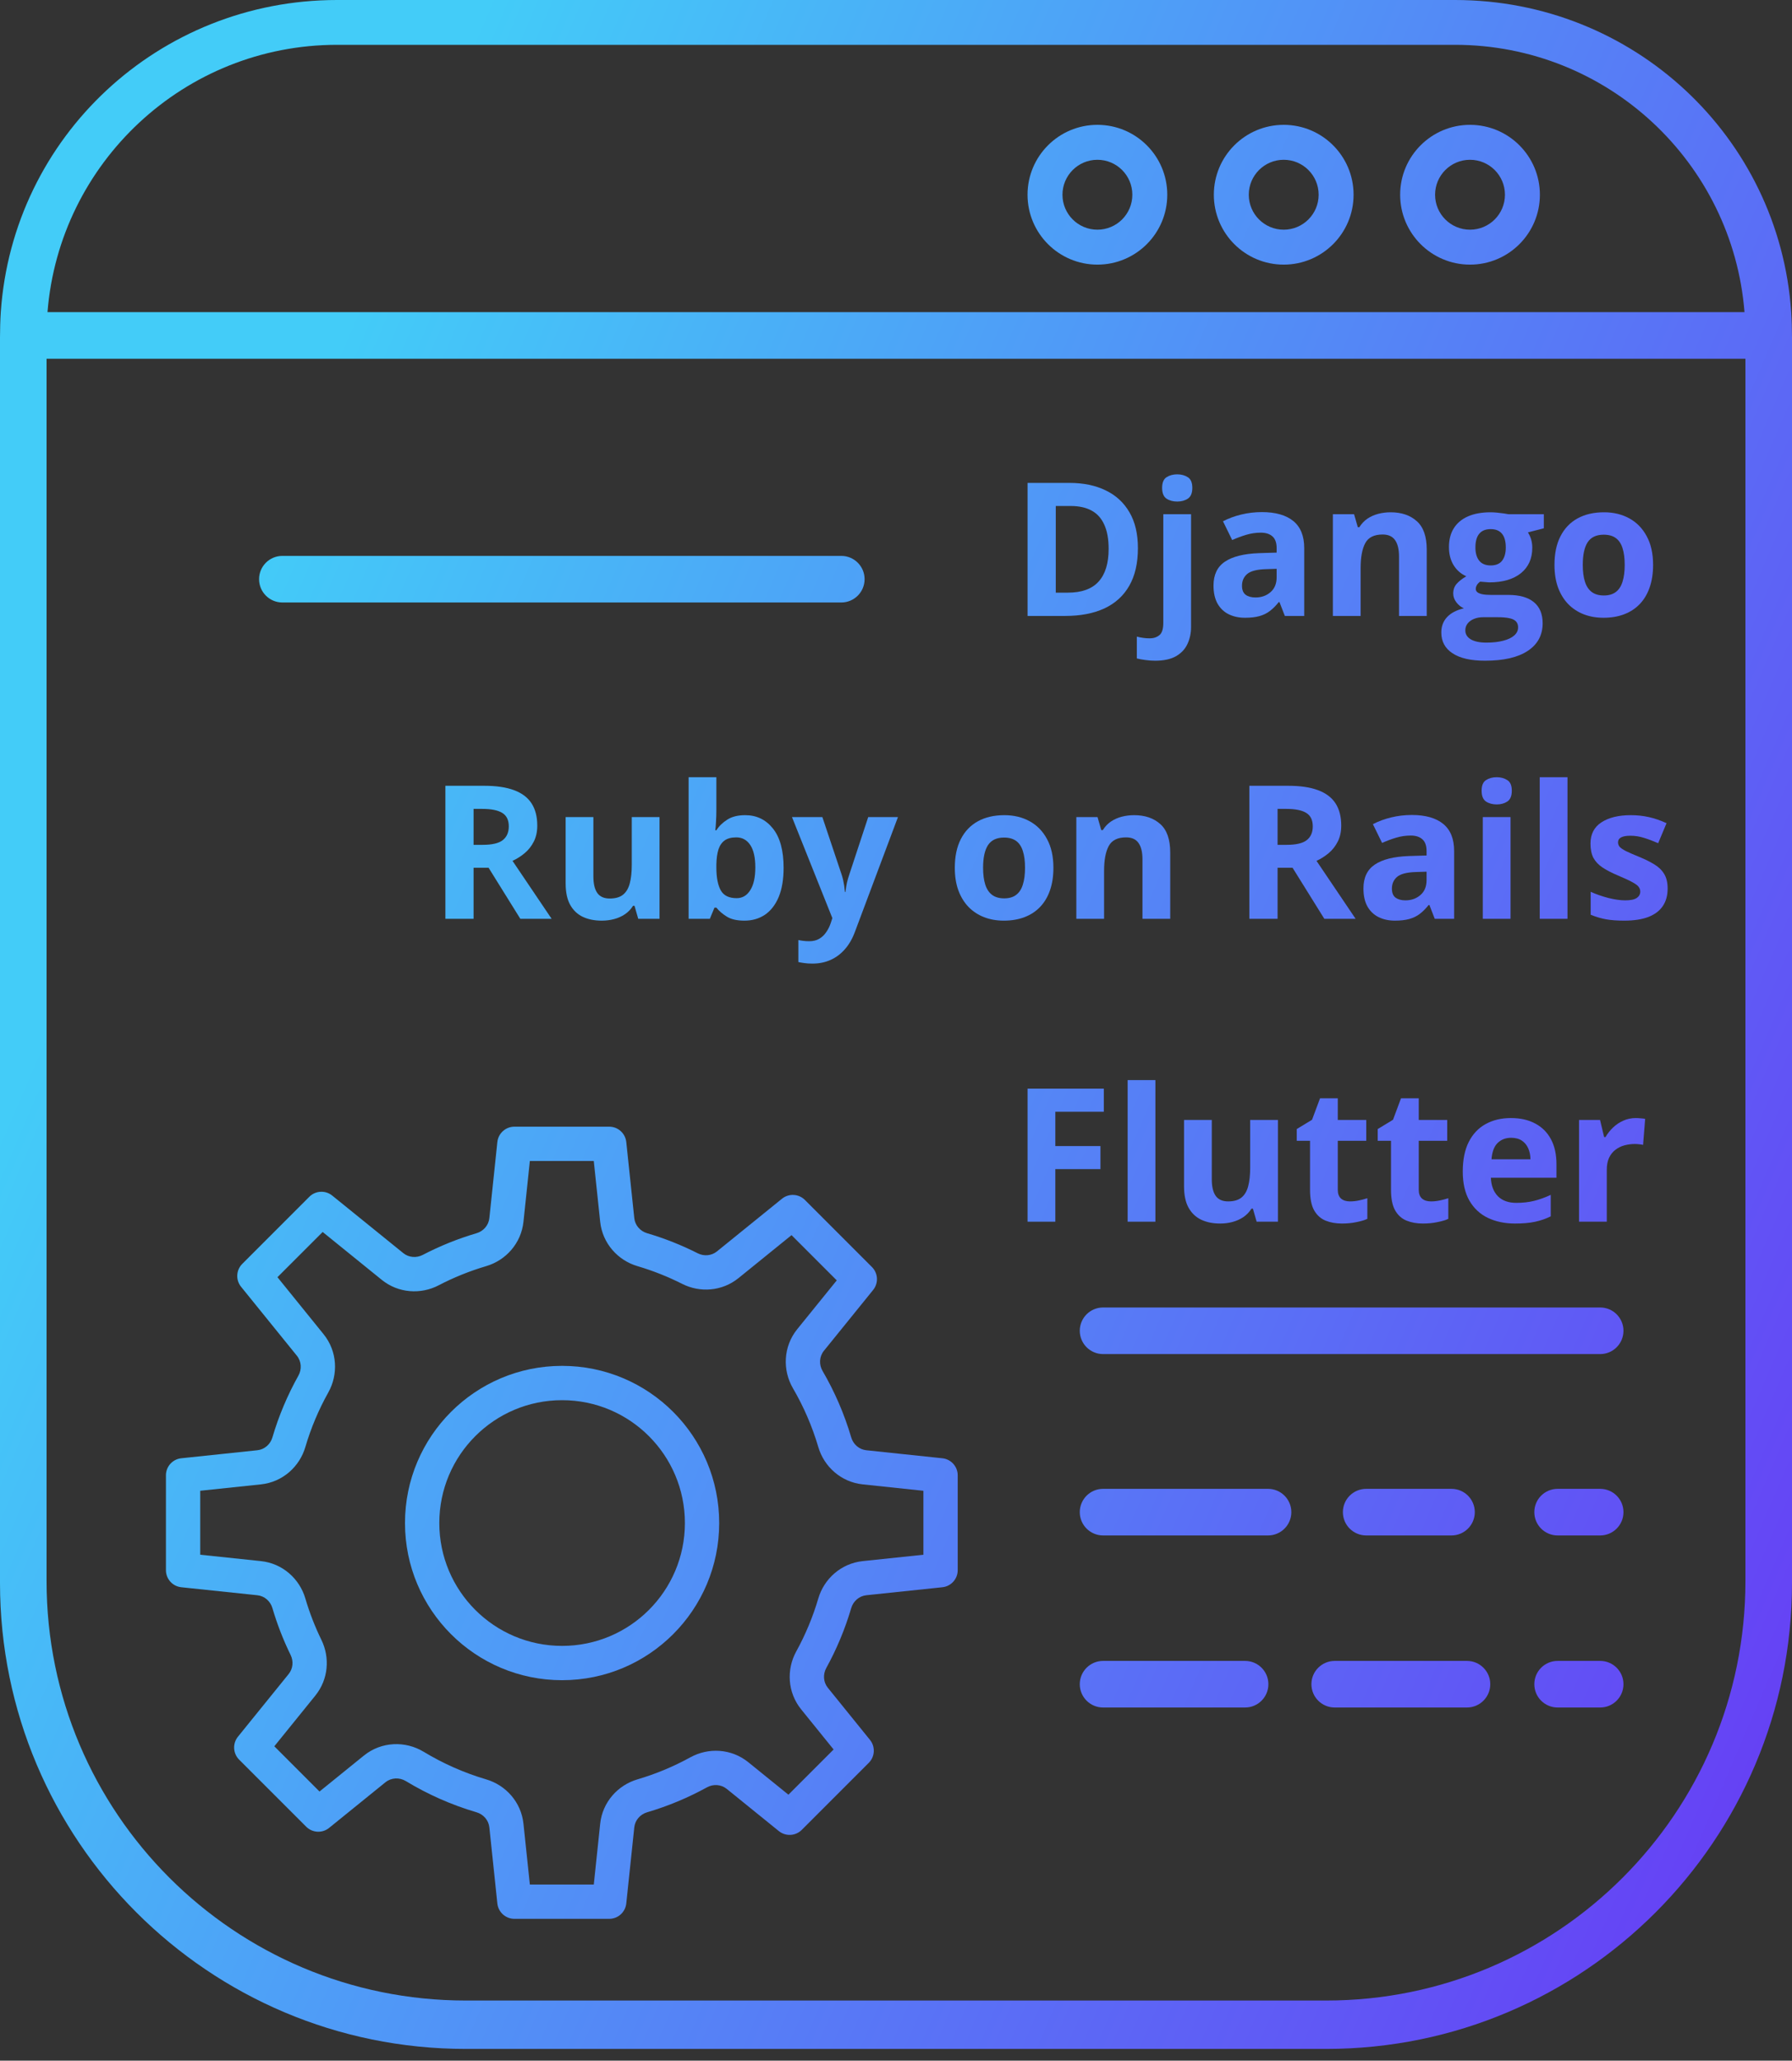 <svg width="87" height="100" viewBox="0 0 87 100" fill="none" xmlns="http://www.w3.org/2000/svg">
<rect x="0" y="0" width="87" height="100" fill="#333333" stroke="none"/>
<path fill-rule="evenodd" clip-rule="evenodd" d="M86.962 15.148C86.381 6.637 79.293 0 70.636 0H16.364C7.707 0 0.619 6.637 0.038 15.148C0.013 15.521 0 15.984 0 16.364V76.816C0 89.305 10.124 99.429 22.612 99.429H64.388C76.876 99.429 87 89.305 87 76.816V16.364C87 15.984 86.987 15.521 86.962 15.148ZM84.694 15.148C84.118 7.888 78.044 2.175 70.636 2.175H16.364C8.956 2.175 2.882 7.888 2.306 15.148H84.694ZM2.261 17.409H84.739V76.731C84.739 87.97 75.627 97.081 64.388 97.081H22.612C11.373 97.081 2.261 87.97 2.261 76.731V17.409Z" fill="url(#paint0_linear_1_5428)"/>
<path fill-rule="evenodd" clip-rule="evenodd" d="M71.368 12.842C73.241 12.842 74.76 11.323 74.76 9.45C74.76 7.577 73.241 6.058 71.368 6.058C69.495 6.058 67.976 7.577 67.976 9.45C67.976 11.323 69.495 12.842 71.368 12.842ZM71.368 11.146C70.431 11.146 69.672 10.387 69.672 9.45C69.672 8.514 70.431 7.754 71.368 7.754C72.305 7.754 73.064 8.514 73.064 9.45C73.064 10.387 72.305 11.146 71.368 11.146Z" fill="url(#paint1_linear_1_5428)"/>
<path fill-rule="evenodd" clip-rule="evenodd" d="M62.323 12.842C64.196 12.842 65.715 11.323 65.715 9.45C65.715 7.577 64.196 6.058 62.323 6.058C60.45 6.058 58.931 7.577 58.931 9.45C58.931 11.323 60.45 12.842 62.323 12.842ZM62.323 11.146C61.387 11.146 60.627 10.387 60.627 9.45C60.627 8.514 61.387 7.754 62.323 7.754C63.26 7.754 64.019 8.514 64.019 9.45C64.019 10.387 63.26 11.146 62.323 11.146Z" fill="url(#paint2_linear_1_5428)"/>
<path fill-rule="evenodd" clip-rule="evenodd" d="M53.278 12.842C55.152 12.842 56.67 11.323 56.67 9.45C56.67 7.577 55.152 6.058 53.278 6.058C51.405 6.058 49.886 7.577 49.886 9.45C49.886 11.323 51.405 12.842 53.278 12.842ZM53.278 11.146C52.342 11.146 51.582 10.387 51.582 9.45C51.582 8.514 52.342 7.754 53.278 7.754C54.215 7.754 54.974 8.514 54.974 9.45C54.974 10.387 54.215 11.146 53.278 11.146Z" fill="url(#paint3_linear_1_5428)"/>
<path fill-rule="evenodd" clip-rule="evenodd" d="M12.578 28.106C12.578 27.482 13.084 26.976 13.709 26.976H40.844C41.469 26.976 41.975 27.482 41.975 28.106C41.975 28.731 41.469 29.237 40.844 29.237H13.709C13.084 29.237 12.578 28.731 12.578 28.106ZM52.422 64.579C52.422 63.955 52.929 63.449 53.553 63.449H77.688C78.312 63.449 78.818 63.955 78.818 64.579C78.818 65.204 78.312 65.71 77.688 65.71H53.553C52.929 65.71 52.422 65.204 52.422 64.579ZM52.422 73.381C52.422 72.756 52.929 72.25 53.553 72.25H61.562C62.187 72.25 62.693 72.756 62.693 73.381C62.693 74.005 62.187 74.511 61.562 74.511H53.553C52.929 74.511 52.422 74.005 52.422 73.381ZM65.196 73.381C65.196 72.756 65.702 72.25 66.327 72.25H70.469C71.094 72.25 71.6 72.756 71.6 73.381C71.6 74.005 71.094 74.511 70.469 74.511H66.327C65.702 74.511 65.196 74.005 65.196 73.381ZM74.49 73.381C74.49 72.756 74.996 72.25 75.621 72.25H77.688C78.312 72.25 78.818 72.756 78.818 73.381C78.818 74.005 78.312 74.511 77.688 74.511H75.621C74.996 74.511 74.49 74.005 74.49 73.381ZM52.422 81.73C52.422 81.106 52.929 80.6 53.553 80.6H60.449C61.073 80.6 61.579 81.106 61.579 81.73C61.579 82.355 61.073 82.861 60.449 82.861H53.553C52.929 82.861 52.422 82.355 52.422 81.73ZM63.668 81.73C63.668 81.106 64.174 80.6 64.799 80.6H71.22C71.844 80.6 72.351 81.106 72.351 81.73C72.351 82.355 71.844 82.861 71.22 82.861H64.799C64.174 82.861 63.668 82.355 63.668 81.73ZM74.49 81.73C74.49 81.106 74.996 80.6 75.621 80.6H77.688C78.312 80.6 78.818 81.106 78.818 81.73C78.818 82.355 78.312 82.861 77.688 82.861H75.621C74.996 82.861 74.49 82.355 74.49 81.73Z" fill="url(#paint4_linear_1_5428)"/>
<path d="M55.245 26.6C55.245 27.328 55.105 27.936 54.826 28.424C54.549 28.91 54.147 29.277 53.62 29.524C53.093 29.768 52.459 29.89 51.717 29.89H49.888V23.434H51.915C52.593 23.434 53.18 23.554 53.677 23.796C54.175 24.034 54.561 24.389 54.834 24.86C55.108 25.328 55.245 25.908 55.245 26.6ZM53.823 26.636C53.823 26.159 53.752 25.767 53.611 25.461C53.473 25.152 53.267 24.924 52.993 24.776C52.722 24.629 52.386 24.555 51.986 24.555H51.257V28.76H51.845C52.513 28.76 53.009 28.582 53.333 28.226C53.66 27.869 53.823 27.339 53.823 26.636Z" fill="url(#paint5_linear_1_5428)"/>
<path d="M56.08 32.063C55.927 32.063 55.768 32.052 55.603 32.028C55.438 32.007 55.301 31.982 55.192 31.953V30.893C55.301 30.922 55.404 30.943 55.501 30.955C55.596 30.97 55.703 30.977 55.824 30.977C56.006 30.977 56.161 30.925 56.288 30.822C56.414 30.722 56.477 30.523 56.477 30.226V24.953H57.825V30.425C57.825 30.725 57.767 30.999 57.652 31.246C57.537 31.497 57.352 31.695 57.096 31.843C56.84 31.99 56.501 32.063 56.08 32.063ZM56.42 23.677C56.42 23.423 56.491 23.251 56.632 23.16C56.776 23.066 56.95 23.018 57.153 23.018C57.353 23.018 57.526 23.066 57.67 23.16C57.814 23.251 57.886 23.423 57.886 23.677C57.886 23.927 57.814 24.101 57.67 24.198C57.526 24.292 57.353 24.339 57.153 24.339C56.95 24.339 56.776 24.292 56.632 24.198C56.491 24.101 56.42 23.927 56.42 23.677Z" fill="url(#paint6_linear_1_5428)"/>
<path d="M61.265 24.851C61.927 24.851 62.435 24.996 62.789 25.284C63.142 25.573 63.319 26.011 63.319 26.6V29.89H62.378L62.117 29.219H62.082C61.941 29.396 61.796 29.54 61.649 29.652C61.502 29.764 61.333 29.846 61.141 29.899C60.95 29.952 60.717 29.979 60.443 29.979C60.152 29.979 59.89 29.923 59.657 29.811C59.428 29.699 59.247 29.528 59.114 29.299C58.982 29.066 58.915 28.772 58.915 28.415C58.915 27.891 59.099 27.506 59.467 27.258C59.835 27.008 60.388 26.87 61.124 26.843L61.98 26.817V26.6C61.98 26.341 61.913 26.151 61.777 26.03C61.642 25.91 61.453 25.849 61.212 25.849C60.973 25.849 60.739 25.883 60.51 25.951C60.28 26.019 60.05 26.104 59.821 26.207L59.375 25.297C59.637 25.159 59.93 25.05 60.254 24.971C60.58 24.891 60.917 24.851 61.265 24.851ZM61.98 27.603L61.459 27.62C61.023 27.632 60.72 27.71 60.549 27.855C60.382 27.999 60.298 28.189 60.298 28.424C60.298 28.63 60.358 28.777 60.479 28.866C60.599 28.951 60.757 28.994 60.951 28.994C61.24 28.994 61.483 28.909 61.68 28.738C61.88 28.567 61.98 28.324 61.98 28.009V27.603Z" fill="url(#paint7_linear_1_5428)"/>
<path d="M67.514 24.86C68.041 24.86 68.465 25.004 68.786 25.293C69.107 25.579 69.267 26.038 69.267 26.671V29.89H67.921V27.006C67.921 26.653 67.856 26.387 67.726 26.207C67.6 26.028 67.399 25.938 67.126 25.938C66.713 25.938 66.432 26.078 66.282 26.357C66.132 26.637 66.057 27.04 66.057 27.567V29.89H64.71V24.953H65.739L65.92 25.584H65.995C66.101 25.414 66.232 25.275 66.388 25.169C66.547 25.063 66.722 24.985 66.913 24.935C67.108 24.885 67.308 24.86 67.514 24.86Z" fill="url(#paint8_linear_1_5428)"/>
<path d="M72.098 32.063C71.409 32.063 70.882 31.943 70.517 31.701C70.155 31.463 69.974 31.127 69.974 30.694C69.974 30.397 70.067 30.148 70.252 29.948C70.438 29.748 70.71 29.605 71.069 29.52C70.931 29.461 70.81 29.365 70.707 29.232C70.604 29.097 70.553 28.954 70.553 28.804C70.553 28.616 70.607 28.46 70.716 28.336C70.825 28.209 70.983 28.086 71.189 27.965C70.93 27.853 70.723 27.673 70.57 27.426C70.42 27.179 70.345 26.887 70.345 26.552C70.345 26.192 70.423 25.888 70.579 25.637C70.738 25.384 70.968 25.191 71.268 25.059C71.571 24.926 71.939 24.86 72.372 24.86C72.463 24.86 72.57 24.866 72.69 24.878C72.811 24.89 72.921 24.903 73.022 24.918C73.124 24.932 73.194 24.944 73.229 24.953H74.951V25.637L74.179 25.836C74.249 25.945 74.302 26.061 74.338 26.185C74.373 26.309 74.391 26.44 74.391 26.578C74.391 27.108 74.205 27.522 73.834 27.819C73.466 28.114 72.954 28.261 72.297 28.261C72.141 28.252 71.994 28.24 71.856 28.226C71.788 28.279 71.736 28.334 71.701 28.393C71.666 28.452 71.648 28.514 71.648 28.579C71.648 28.644 71.674 28.698 71.727 28.742C71.783 28.783 71.866 28.816 71.975 28.839C72.087 28.86 72.225 28.87 72.39 28.87H73.229C73.771 28.87 74.183 28.987 74.466 29.219C74.751 29.452 74.894 29.793 74.894 30.244C74.894 30.821 74.653 31.268 74.17 31.586C73.69 31.904 72.999 32.063 72.098 32.063ZM72.156 31.184C72.477 31.184 72.752 31.154 72.982 31.092C73.214 31.033 73.392 30.948 73.516 30.836C73.64 30.727 73.702 30.596 73.702 30.442C73.702 30.319 73.665 30.22 73.591 30.147C73.52 30.076 73.412 30.026 73.264 29.997C73.12 29.967 72.935 29.952 72.708 29.952H72.01C71.845 29.952 71.697 29.979 71.564 30.032C71.434 30.085 71.331 30.158 71.255 30.253C71.178 30.35 71.14 30.462 71.14 30.588C71.14 30.774 71.228 30.919 71.405 31.026C71.585 31.131 71.835 31.184 72.156 31.184ZM72.372 27.439C72.626 27.439 72.811 27.361 72.929 27.205C73.046 27.049 73.105 26.837 73.105 26.569C73.105 26.272 73.043 26.05 72.92 25.902C72.799 25.752 72.617 25.677 72.372 25.677C72.125 25.677 71.939 25.752 71.816 25.902C71.692 26.05 71.63 26.272 71.63 26.569C71.63 26.837 71.691 27.049 71.811 27.205C71.935 27.361 72.122 27.439 72.372 27.439Z" fill="url(#paint9_linear_1_5428)"/>
<path d="M80.256 27.413C80.256 27.825 80.2 28.19 80.088 28.508C79.979 28.826 79.818 29.096 79.606 29.316C79.397 29.534 79.144 29.699 78.847 29.811C78.552 29.923 78.22 29.979 77.849 29.979C77.501 29.979 77.182 29.923 76.89 29.811C76.602 29.699 76.35 29.534 76.135 29.316C75.923 29.096 75.758 28.826 75.64 28.508C75.526 28.19 75.468 27.825 75.468 27.413C75.468 26.865 75.565 26.401 75.76 26.022C75.954 25.642 76.231 25.353 76.59 25.156C76.949 24.959 77.377 24.86 77.875 24.86C78.337 24.86 78.747 24.959 79.103 25.156C79.462 25.353 79.743 25.642 79.946 26.022C80.153 26.401 80.256 26.865 80.256 27.413ZM76.842 27.413C76.842 27.737 76.877 28.009 76.948 28.23C77.018 28.451 77.129 28.617 77.279 28.729C77.429 28.841 77.625 28.897 77.866 28.897C78.105 28.897 78.298 28.841 78.445 28.729C78.595 28.617 78.704 28.451 78.772 28.23C78.842 28.009 78.878 27.737 78.878 27.413C78.878 27.086 78.842 26.815 78.772 26.6C78.704 26.382 78.595 26.219 78.445 26.11C78.295 26.001 78.099 25.947 77.858 25.947C77.501 25.947 77.242 26.069 77.08 26.313C76.921 26.558 76.842 26.924 76.842 27.413Z" fill="url(#paint10_linear_1_5428)"/>
<path d="M23.504 38.132C24.09 38.132 24.573 38.202 24.953 38.344C25.336 38.485 25.62 38.698 25.805 38.984C25.991 39.27 26.084 39.63 26.084 40.066C26.084 40.36 26.028 40.618 25.916 40.839C25.804 41.06 25.657 41.247 25.474 41.4C25.291 41.553 25.094 41.678 24.882 41.775L26.781 44.588H25.262L23.721 42.111H22.992V44.588H21.623V38.132H23.504ZM23.407 39.253H22.992V40.998H23.434C23.887 40.998 24.211 40.923 24.405 40.773C24.602 40.62 24.701 40.396 24.701 40.101C24.701 39.795 24.595 39.577 24.383 39.448C24.174 39.318 23.849 39.253 23.407 39.253Z" fill="url(#paint11_linear_1_5428)"/>
<path d="M32.019 39.651V44.588H30.986L30.805 43.957H30.734C30.628 44.125 30.495 44.262 30.337 44.368C30.178 44.474 30.002 44.552 29.811 44.602C29.62 44.652 29.421 44.677 29.215 44.677C28.861 44.677 28.554 44.615 28.292 44.491C28.03 44.365 27.825 44.169 27.678 43.904C27.534 43.639 27.461 43.294 27.461 42.87V39.651H28.808V42.535C28.808 42.888 28.872 43.154 28.998 43.334C29.125 43.514 29.327 43.603 29.603 43.603C29.877 43.603 30.092 43.542 30.248 43.418C30.404 43.291 30.513 43.107 30.575 42.866C30.64 42.622 30.672 42.324 30.672 41.974V39.651H32.019Z" fill="url(#paint12_linear_1_5428)"/>
<path d="M34.779 37.716V39.315C34.779 39.501 34.774 39.685 34.762 39.867C34.753 40.05 34.741 40.191 34.727 40.291H34.779C34.909 40.088 35.086 39.916 35.309 39.775C35.533 39.63 35.823 39.558 36.179 39.558C36.733 39.558 37.182 39.775 37.526 40.207C37.871 40.64 38.043 41.275 38.043 42.111C38.043 42.673 37.964 43.146 37.805 43.529C37.646 43.908 37.423 44.195 37.138 44.39C36.852 44.581 36.521 44.677 36.144 44.677C35.782 44.677 35.496 44.612 35.287 44.482C35.078 44.353 34.909 44.207 34.779 44.045H34.687L34.462 44.588H33.432V37.716H34.779ZM35.747 40.636C35.511 40.636 35.324 40.684 35.186 40.781C35.047 40.879 34.946 41.024 34.881 41.219C34.819 41.413 34.785 41.659 34.779 41.956V42.102C34.779 42.582 34.85 42.95 34.992 43.206C35.133 43.459 35.39 43.586 35.764 43.586C36.041 43.586 36.261 43.458 36.422 43.202C36.587 42.946 36.67 42.576 36.67 42.093C36.67 41.61 36.587 41.247 36.422 41.002C36.258 40.758 36.032 40.636 35.747 40.636Z" fill="url(#paint13_linear_1_5428)"/>
<path d="M38.45 39.651H39.925L40.856 42.429C40.886 42.517 40.911 42.607 40.932 42.698C40.952 42.789 40.97 42.884 40.985 42.981C40.999 43.078 41.011 43.18 41.02 43.286H41.046C41.064 43.127 41.088 42.978 41.117 42.84C41.15 42.701 41.189 42.564 41.236 42.429L42.151 39.651H43.595L41.506 45.22C41.379 45.562 41.214 45.846 41.011 46.072C40.808 46.302 40.574 46.474 40.309 46.589C40.047 46.704 39.758 46.761 39.443 46.761C39.29 46.761 39.158 46.752 39.046 46.735C38.934 46.72 38.838 46.704 38.759 46.686V45.617C38.821 45.632 38.899 45.645 38.993 45.657C39.087 45.669 39.186 45.675 39.289 45.675C39.477 45.675 39.639 45.635 39.775 45.556C39.91 45.476 40.023 45.369 40.114 45.233C40.206 45.101 40.278 44.955 40.331 44.796L40.41 44.553L38.45 39.651Z" fill="url(#paint14_linear_1_5428)"/>
<path d="M51.142 42.111C51.142 42.523 51.087 42.888 50.975 43.206C50.866 43.524 50.705 43.793 50.493 44.014C50.284 44.232 50.031 44.397 49.734 44.509C49.439 44.621 49.106 44.677 48.735 44.677C48.388 44.677 48.069 44.621 47.777 44.509C47.489 44.397 47.237 44.232 47.022 44.014C46.81 43.793 46.645 43.524 46.527 43.206C46.412 42.888 46.355 42.523 46.355 42.111C46.355 41.563 46.452 41.099 46.647 40.72C46.841 40.34 47.118 40.051 47.477 39.854C47.836 39.657 48.264 39.558 48.762 39.558C49.224 39.558 49.633 39.657 49.99 39.854C50.349 40.051 50.63 40.34 50.833 40.72C51.039 41.099 51.142 41.563 51.142 42.111ZM47.728 42.111C47.728 42.435 47.764 42.707 47.834 42.928C47.905 43.149 48.016 43.315 48.166 43.427C48.316 43.539 48.512 43.595 48.753 43.595C48.992 43.595 49.184 43.539 49.332 43.427C49.482 43.315 49.591 43.149 49.658 42.928C49.729 42.707 49.764 42.435 49.764 42.111C49.764 41.784 49.729 41.513 49.658 41.298C49.591 41.08 49.482 40.917 49.332 40.808C49.181 40.699 48.986 40.645 48.744 40.645C48.388 40.645 48.129 40.767 47.967 41.011C47.808 41.255 47.728 41.622 47.728 42.111Z" fill="url(#paint15_linear_1_5428)"/>
<path d="M55.06 39.558C55.587 39.558 56.011 39.702 56.332 39.991C56.653 40.276 56.813 40.736 56.813 41.369V44.588H55.466V41.705C55.466 41.351 55.401 41.085 55.272 40.905C55.145 40.725 54.945 40.636 54.671 40.636C54.259 40.636 53.978 40.776 53.828 41.055C53.677 41.335 53.602 41.738 53.602 42.265V44.588H52.255V39.651H53.284L53.465 40.282H53.541C53.647 40.112 53.778 39.973 53.934 39.867C54.093 39.761 54.268 39.683 54.459 39.633C54.654 39.583 54.854 39.558 55.06 39.558Z" fill="url(#paint16_linear_1_5428)"/>
<path d="M62.537 38.132C63.123 38.132 63.606 38.202 63.985 38.344C64.368 38.485 64.652 38.698 64.838 38.984C65.023 39.27 65.116 39.63 65.116 40.066C65.116 40.36 65.06 40.618 64.948 40.839C64.836 41.06 64.689 41.247 64.507 41.4C64.324 41.553 64.127 41.678 63.915 41.775L65.814 44.588H64.295L62.753 42.111H62.025V44.588H60.655V38.132H62.537ZM62.44 39.253H62.025V40.998H62.466C62.92 40.998 63.243 40.923 63.438 40.773C63.635 40.62 63.734 40.396 63.734 40.101C63.734 39.795 63.628 39.577 63.416 39.448C63.207 39.318 62.881 39.253 62.44 39.253Z" fill="url(#paint17_linear_1_5428)"/>
<path d="M68.543 39.549C69.206 39.549 69.713 39.694 70.067 39.982C70.42 40.271 70.597 40.709 70.597 41.298V44.588H69.656L69.396 43.917H69.36C69.219 44.094 69.075 44.238 68.927 44.35C68.78 44.462 68.611 44.544 68.419 44.597C68.228 44.65 67.996 44.677 67.722 44.677C67.43 44.677 67.168 44.621 66.936 44.509C66.706 44.397 66.525 44.226 66.392 43.997C66.26 43.764 66.194 43.47 66.194 43.113C66.194 42.589 66.378 42.203 66.746 41.956C67.114 41.706 67.666 41.568 68.402 41.541L69.259 41.515V41.298C69.259 41.039 69.191 40.849 69.055 40.728C68.92 40.608 68.732 40.547 68.49 40.547C68.252 40.547 68.018 40.581 67.788 40.649C67.558 40.717 67.329 40.802 67.099 40.905L66.653 39.995C66.915 39.857 67.208 39.748 67.532 39.669C67.859 39.589 68.196 39.549 68.543 39.549ZM69.259 42.301L68.737 42.318C68.302 42.33 67.999 42.408 67.828 42.552C67.66 42.697 67.576 42.887 67.576 43.122C67.576 43.328 67.636 43.475 67.757 43.564C67.878 43.649 68.035 43.692 68.23 43.692C68.518 43.692 68.761 43.606 68.958 43.436C69.159 43.265 69.259 43.022 69.259 42.707V42.301Z" fill="url(#paint18_linear_1_5428)"/>
<path d="M73.335 39.651V44.588H71.988V39.651H73.335ZM72.664 37.716C72.864 37.716 73.036 37.764 73.18 37.858C73.325 37.949 73.397 38.121 73.397 38.374C73.397 38.625 73.325 38.798 73.18 38.896C73.036 38.99 72.864 39.037 72.664 39.037C72.461 39.037 72.287 38.99 72.143 38.896C72.001 38.798 71.931 38.625 71.931 38.374C71.931 38.121 72.001 37.949 72.143 37.858C72.287 37.764 72.461 37.716 72.664 37.716Z" fill="url(#paint19_linear_1_5428)"/>
<path d="M76.1 44.588H74.753V37.716H76.1V44.588Z" fill="url(#paint20_linear_1_5428)"/>
<path d="M80.962 43.122C80.962 43.458 80.883 43.742 80.724 43.974C80.568 44.204 80.334 44.379 80.022 44.5C79.709 44.618 79.321 44.677 78.856 44.677C78.511 44.677 78.215 44.655 77.968 44.611C77.724 44.566 77.476 44.493 77.226 44.39V43.277C77.494 43.397 77.781 43.498 78.087 43.577C78.396 43.654 78.667 43.692 78.9 43.692C79.162 43.692 79.349 43.654 79.461 43.577C79.576 43.498 79.633 43.395 79.633 43.268C79.633 43.185 79.609 43.112 79.562 43.047C79.518 42.979 79.421 42.904 79.271 42.822C79.121 42.736 78.885 42.626 78.564 42.491C78.255 42.361 78 42.23 77.8 42.097C77.603 41.965 77.456 41.809 77.358 41.629C77.264 41.447 77.217 41.216 77.217 40.936C77.217 40.48 77.394 40.137 77.747 39.907C78.103 39.674 78.579 39.558 79.174 39.558C79.48 39.558 79.771 39.589 80.048 39.651C80.328 39.713 80.615 39.811 80.909 39.947L80.503 40.918C80.258 40.812 80.027 40.725 79.809 40.658C79.595 40.59 79.375 40.556 79.151 40.556C78.954 40.556 78.805 40.583 78.705 40.636C78.605 40.689 78.555 40.77 78.555 40.879C78.555 40.958 78.58 41.029 78.63 41.091C78.683 41.152 78.783 41.222 78.931 41.298C79.081 41.372 79.3 41.468 79.589 41.585C79.868 41.7 80.111 41.821 80.317 41.947C80.523 42.071 80.683 42.226 80.794 42.411C80.906 42.594 80.962 42.831 80.962 43.122Z" fill="url(#paint21_linear_1_5428)"/>
<path d="M51.235 59.286H49.888V52.83H53.589V53.951H51.235V55.616H53.426V56.734H51.235V59.286Z" fill="url(#paint22_linear_1_5428)"/>
<path d="M56.093 59.286H54.746V52.414H56.093V59.286Z" fill="url(#paint23_linear_1_5428)"/>
<path d="M62.042 54.349V59.286H61.009L60.828 58.655H60.757C60.651 58.823 60.519 58.959 60.359 59.066C60.2 59.172 60.025 59.249 59.834 59.3C59.643 59.35 59.444 59.375 59.238 59.375C58.884 59.375 58.577 59.313 58.315 59.189C58.053 59.063 57.848 58.867 57.701 58.602C57.556 58.337 57.484 57.992 57.484 57.568V54.349H58.831V57.233C58.831 57.586 58.895 57.852 59.021 58.032C59.148 58.212 59.35 58.301 59.626 58.301C59.9 58.301 60.115 58.24 60.271 58.116C60.427 57.989 60.536 57.805 60.598 57.564C60.663 57.319 60.695 57.022 60.695 56.672V54.349H62.042Z" fill="url(#paint24_linear_1_5428)"/>
<path d="M65.536 58.301C65.683 58.301 65.826 58.287 65.964 58.257C66.105 58.228 66.245 58.191 66.383 58.147V59.149C66.239 59.214 66.06 59.267 65.845 59.308C65.633 59.353 65.4 59.375 65.147 59.375C64.853 59.375 64.588 59.328 64.352 59.233C64.119 59.136 63.935 58.97 63.8 58.734C63.667 58.496 63.601 58.164 63.601 57.741V55.36H62.956V54.79L63.698 54.34L64.087 53.298H64.948V54.349H66.331V55.36H64.948V57.741C64.948 57.929 65.001 58.07 65.107 58.165C65.216 58.256 65.359 58.301 65.536 58.301Z" fill="url(#paint25_linear_1_5428)"/>
<path d="M69.466 58.301C69.613 58.301 69.756 58.287 69.895 58.257C70.036 58.228 70.176 58.191 70.314 58.147V59.149C70.17 59.214 69.99 59.267 69.775 59.308C69.563 59.353 69.331 59.375 69.078 59.375C68.783 59.375 68.518 59.328 68.283 59.233C68.05 59.136 67.866 58.97 67.731 58.734C67.598 58.496 67.532 58.164 67.532 57.741V55.36H66.887V54.79L67.629 54.34L68.018 53.298H68.879V54.349H70.261V55.36H68.879V57.741C68.879 57.929 68.932 58.07 69.038 58.165C69.147 58.256 69.29 58.301 69.466 58.301Z" fill="url(#paint26_linear_1_5428)"/>
<path d="M73.353 54.256C73.809 54.256 74.202 54.344 74.532 54.521C74.862 54.695 75.116 54.948 75.296 55.281C75.475 55.613 75.565 56.02 75.565 56.499V57.153H72.381C72.396 57.533 72.509 57.832 72.721 58.05C72.936 58.265 73.234 58.372 73.613 58.372C73.928 58.372 74.217 58.34 74.479 58.275C74.741 58.21 75.01 58.113 75.287 57.983V59.026C75.043 59.147 74.787 59.235 74.519 59.291C74.254 59.347 73.931 59.375 73.551 59.375C73.057 59.375 72.618 59.283 72.235 59.101C71.856 58.918 71.557 58.64 71.339 58.266C71.124 57.892 71.016 57.421 71.016 56.853C71.016 56.276 71.114 55.796 71.308 55.413C71.505 55.027 71.779 54.739 72.129 54.547C72.48 54.353 72.888 54.256 73.353 54.256ZM73.362 55.214C73.1 55.214 72.882 55.298 72.708 55.466C72.537 55.634 72.439 55.897 72.412 56.257H74.302C74.299 56.056 74.263 55.878 74.192 55.722C74.124 55.566 74.021 55.443 73.883 55.351C73.747 55.26 73.573 55.214 73.362 55.214Z" fill="url(#paint27_linear_1_5428)"/>
<path d="M79.416 54.256C79.484 54.256 79.562 54.26 79.65 54.269C79.742 54.275 79.815 54.284 79.871 54.296L79.77 55.559C79.726 55.544 79.662 55.534 79.58 55.528C79.5 55.519 79.431 55.515 79.372 55.515C79.199 55.515 79.029 55.537 78.864 55.581C78.703 55.625 78.557 55.697 78.427 55.797C78.298 55.895 78.195 56.024 78.118 56.186C78.044 56.345 78.008 56.541 78.008 56.773V59.286H76.661V54.349H77.681L77.879 55.179H77.946C78.043 55.011 78.164 54.858 78.308 54.72C78.455 54.578 78.621 54.467 78.807 54.384C78.995 54.299 79.199 54.256 79.416 54.256Z" fill="url(#paint28_linear_1_5428)"/>
<path fill-rule="evenodd" clip-rule="evenodd" d="M24.146 55.421C24.191 54.997 24.548 54.675 24.974 54.675H29.577C30.003 54.675 30.36 54.997 30.405 55.421L30.794 59.113C30.83 59.461 31.081 59.746 31.416 59.845C32.27 60.096 33.092 60.423 33.874 60.819C34.177 60.972 34.543 60.942 34.807 60.728L37.964 58.172C38.295 57.904 38.776 57.929 39.077 58.23L42.331 61.485C42.633 61.786 42.658 62.267 42.39 62.598L40 65.55C39.774 65.829 39.754 66.219 39.935 66.529C40.521 67.534 40.991 68.616 41.326 69.755C41.425 70.09 41.711 70.341 42.058 70.377L45.751 70.766C46.175 70.811 46.496 71.168 46.496 71.594V76.197C46.496 76.623 46.175 76.98 45.751 77.025L42.058 77.413C41.711 77.45 41.425 77.701 41.326 78.036C41.026 79.056 40.618 80.03 40.115 80.944C39.946 81.252 39.97 81.632 40.191 81.904L42.237 84.433C42.505 84.764 42.48 85.244 42.179 85.545L38.924 88.8C38.623 89.101 38.143 89.126 37.812 88.858L35.283 86.811C35.011 86.591 34.63 86.566 34.323 86.735C33.409 87.238 32.436 87.646 31.416 87.946C31.081 88.045 30.83 88.33 30.794 88.678L30.405 92.371C30.36 92.794 30.003 93.116 29.577 93.116H24.974C24.549 93.116 24.191 92.794 24.146 92.371L23.758 88.678C23.721 88.33 23.471 88.045 23.136 87.946C21.918 87.588 20.767 87.076 19.704 86.432C19.392 86.244 18.995 86.261 18.712 86.49L15.977 88.704C15.646 88.972 15.166 88.947 14.865 88.645L11.61 85.391C11.309 85.09 11.284 84.609 11.552 84.278L14.014 81.237C14.225 80.976 14.257 80.616 14.11 80.314C13.754 79.587 13.457 78.825 13.225 78.035C13.127 77.7 12.841 77.45 12.494 77.413L8.801 77.025C8.377 76.98 8.056 76.623 8.056 76.197V71.594C8.056 71.168 8.377 70.811 8.801 70.766L12.494 70.377C12.841 70.341 13.127 70.09 13.225 69.755C13.535 68.701 13.961 67.697 14.487 66.757C14.659 66.449 14.636 66.066 14.414 65.791L11.704 62.444C11.436 62.113 11.461 61.633 11.763 61.332L15.017 58.077C15.318 57.776 15.799 57.751 16.13 58.019L19.581 60.812C19.848 61.028 20.218 61.056 20.523 60.898C21.351 60.467 22.225 60.113 23.136 59.845C23.471 59.746 23.721 59.461 23.758 59.113L24.146 55.421Z" fill="white" fill-opacity="0.01"/>
<path fill-rule="evenodd" clip-rule="evenodd" d="M25.724 56.34L25.414 59.288C25.302 60.344 24.551 61.164 23.605 61.442C22.799 61.68 22.025 61.993 21.292 62.375C20.433 62.822 19.343 62.763 18.533 62.107L15.665 59.785L13.47 61.979L15.708 64.744C16.383 65.577 16.426 66.701 15.94 67.57C15.474 68.403 15.097 69.292 14.823 70.225C14.545 71.17 13.724 71.922 12.668 72.033L9.721 72.343V75.447L12.668 75.757C13.724 75.868 14.545 76.62 14.823 77.566C15.028 78.264 15.291 78.939 15.606 79.584C16.021 80.434 15.949 81.493 15.308 82.284L13.318 84.743L15.512 86.938L17.665 85.195C18.524 84.5 19.689 84.477 20.566 85.008C21.508 85.578 22.528 86.031 23.605 86.349C24.551 86.627 25.303 87.447 25.414 88.503L25.724 91.451H28.828L29.138 88.503C29.249 87.447 30.001 86.627 30.946 86.349C31.849 86.083 32.711 85.722 33.521 85.276C34.387 84.8 35.503 84.847 36.331 85.517L38.277 87.092L40.471 84.898L38.896 82.952C38.226 82.124 38.179 81.008 38.656 80.142C39.102 79.332 39.463 78.469 39.729 77.566C40.007 76.621 40.828 75.869 41.884 75.757L44.831 75.447V72.344L41.884 72.033C40.828 71.922 40.007 71.17 39.729 70.225C39.432 69.217 39.016 68.259 38.496 67.368C37.987 66.495 38.02 65.349 38.705 64.502L40.624 62.133L38.429 59.938L35.855 62.022C35.053 62.671 33.978 62.737 33.123 62.305C32.43 61.955 31.702 61.665 30.946 61.442C30.001 61.164 29.249 60.343 29.138 59.288L28.827 56.34H25.724ZM24.974 54.675C24.548 54.675 24.191 54.997 24.146 55.421L23.758 59.113C23.721 59.461 23.471 59.746 23.136 59.845C22.225 60.113 21.351 60.467 20.523 60.898C20.218 61.056 19.848 61.028 19.581 60.812L16.13 58.019C15.799 57.751 15.318 57.776 15.017 58.077L11.763 61.332C11.461 61.633 11.436 62.113 11.704 62.444L14.414 65.791C14.636 66.066 14.659 66.449 14.487 66.757C13.961 67.697 13.535 68.701 13.225 69.755C13.127 70.09 12.841 70.341 12.494 70.377L8.801 70.766C8.377 70.811 8.056 71.168 8.056 71.594V76.197C8.056 76.623 8.377 76.98 8.801 77.025L12.494 77.413C12.841 77.45 13.127 77.7 13.225 78.035C13.457 78.825 13.754 79.587 14.11 80.314C14.257 80.616 14.225 80.976 14.014 81.237L11.552 84.278C11.284 84.609 11.309 85.09 11.61 85.391L14.865 88.645C15.166 88.947 15.646 88.972 15.977 88.704L18.712 86.49C18.995 86.261 19.392 86.244 19.704 86.432C20.767 87.076 21.918 87.588 23.136 87.946C23.471 88.045 23.721 88.33 23.758 88.678L24.146 92.371C24.191 92.794 24.549 93.116 24.974 93.116H29.577C30.003 93.116 30.36 92.794 30.405 92.371L30.794 88.678C30.83 88.33 31.081 88.045 31.416 87.946C32.436 87.646 33.409 87.238 34.323 86.735C34.63 86.566 35.011 86.591 35.283 86.811L37.812 88.858C38.143 89.126 38.623 89.101 38.924 88.8L42.179 85.545C42.48 85.244 42.505 84.764 42.237 84.433L40.191 81.904C39.97 81.632 39.946 81.252 40.115 80.944C40.618 80.03 41.026 79.056 41.326 78.036C41.425 77.701 41.711 77.45 42.058 77.413L45.751 77.025C46.175 76.98 46.496 76.623 46.496 76.197V71.594C46.496 71.168 46.175 70.811 45.751 70.766L42.058 70.377C41.711 70.341 41.425 70.09 41.326 69.755C40.991 68.616 40.521 67.534 39.935 66.529C39.754 66.219 39.774 65.829 40 65.55L42.39 62.598C42.658 62.267 42.633 61.786 42.331 61.485L39.077 58.23C38.776 57.929 38.295 57.904 37.964 58.172L34.807 60.728C34.543 60.942 34.177 60.972 33.874 60.819C33.092 60.423 32.27 60.096 31.416 59.845C31.081 59.746 30.83 59.461 30.794 59.113L30.405 55.421C30.36 54.997 30.003 54.675 29.577 54.675H24.974Z" fill="url(#paint29_linear_1_5428)"/>
<path d="M34.916 73.909C34.916 78.121 31.502 81.536 27.289 81.536C23.077 81.536 19.662 78.121 19.662 73.909C19.662 69.697 23.077 66.282 27.289 66.282C31.502 66.282 34.916 69.697 34.916 73.909Z" fill="white" fill-opacity="0.01"/>
<path fill-rule="evenodd" clip-rule="evenodd" d="M27.289 79.871C30.582 79.871 33.251 77.202 33.251 73.909C33.251 70.617 30.582 67.947 27.289 67.947C23.997 67.947 21.328 70.617 21.328 73.909C21.328 77.202 23.997 79.871 27.289 79.871ZM27.289 81.536C31.502 81.536 34.916 78.121 34.916 73.909C34.916 69.697 31.502 66.282 27.289 66.282C23.077 66.282 19.662 69.697 19.662 73.909C19.662 78.121 23.077 81.536 27.289 81.536Z" fill="url(#paint30_linear_1_5428)"/>
<defs>
<linearGradient id="paint0_linear_1_5428" x1="7.974" y1="35.269" x2="102.194" y2="75.888" gradientUnits="userSpaceOnUse">
<stop offset="0.004" stop-color="#43CCF8"/>
<stop offset="1" stop-color="#6A30F4"/>
</linearGradient>
<linearGradient id="paint1_linear_1_5428" x1="7.974" y1="35.269" x2="102.194" y2="75.888" gradientUnits="userSpaceOnUse">
<stop offset="0.004" stop-color="#43CCF8"/>
<stop offset="1" stop-color="#6A30F4"/>
</linearGradient>
<linearGradient id="paint2_linear_1_5428" x1="7.974" y1="35.269" x2="102.194" y2="75.888" gradientUnits="userSpaceOnUse">
<stop offset="0.004" stop-color="#43CCF8"/>
<stop offset="1" stop-color="#6A30F4"/>
</linearGradient>
<linearGradient id="paint3_linear_1_5428" x1="7.974" y1="35.269" x2="102.194" y2="75.888" gradientUnits="userSpaceOnUse">
<stop offset="0.004" stop-color="#43CCF8"/>
<stop offset="1" stop-color="#6A30F4"/>
</linearGradient>
<linearGradient id="paint4_linear_1_5428" x1="7.974" y1="35.269" x2="102.194" y2="75.888" gradientUnits="userSpaceOnUse">
<stop offset="0.004" stop-color="#43CCF8"/>
<stop offset="1" stop-color="#6A30F4"/>
</linearGradient>
<linearGradient id="paint5_linear_1_5428" x1="7.974" y1="35.269" x2="102.194" y2="75.888" gradientUnits="userSpaceOnUse">
<stop offset="0.004" stop-color="#43CCF8"/>
<stop offset="1" stop-color="#6A30F4"/>
</linearGradient>
<linearGradient id="paint6_linear_1_5428" x1="7.974" y1="35.269" x2="102.194" y2="75.888" gradientUnits="userSpaceOnUse">
<stop offset="0.004" stop-color="#43CCF8"/>
<stop offset="1" stop-color="#6A30F4"/>
</linearGradient>
<linearGradient id="paint7_linear_1_5428" x1="7.974" y1="35.269" x2="102.194" y2="75.888" gradientUnits="userSpaceOnUse">
<stop offset="0.004" stop-color="#43CCF8"/>
<stop offset="1" stop-color="#6A30F4"/>
</linearGradient>
<linearGradient id="paint8_linear_1_5428" x1="7.974" y1="35.269" x2="102.194" y2="75.888" gradientUnits="userSpaceOnUse">
<stop offset="0.004" stop-color="#43CCF8"/>
<stop offset="1" stop-color="#6A30F4"/>
</linearGradient>
<linearGradient id="paint9_linear_1_5428" x1="7.974" y1="35.269" x2="102.194" y2="75.888" gradientUnits="userSpaceOnUse">
<stop offset="0.004" stop-color="#43CCF8"/>
<stop offset="1" stop-color="#6A30F4"/>
</linearGradient>
<linearGradient id="paint10_linear_1_5428" x1="7.974" y1="35.269" x2="102.194" y2="75.888" gradientUnits="userSpaceOnUse">
<stop offset="0.004" stop-color="#43CCF8"/>
<stop offset="1" stop-color="#6A30F4"/>
</linearGradient>
<linearGradient id="paint11_linear_1_5428" x1="7.974" y1="35.269" x2="102.194" y2="75.888" gradientUnits="userSpaceOnUse">
<stop offset="0.004" stop-color="#43CCF8"/>
<stop offset="1" stop-color="#6A30F4"/>
</linearGradient>
<linearGradient id="paint12_linear_1_5428" x1="7.974" y1="35.269" x2="102.194" y2="75.888" gradientUnits="userSpaceOnUse">
<stop offset="0.004" stop-color="#43CCF8"/>
<stop offset="1" stop-color="#6A30F4"/>
</linearGradient>
<linearGradient id="paint13_linear_1_5428" x1="7.974" y1="35.269" x2="102.194" y2="75.888" gradientUnits="userSpaceOnUse">
<stop offset="0.004" stop-color="#43CCF8"/>
<stop offset="1" stop-color="#6A30F4"/>
</linearGradient>
<linearGradient id="paint14_linear_1_5428" x1="7.974" y1="35.269" x2="102.194" y2="75.888" gradientUnits="userSpaceOnUse">
<stop offset="0.004" stop-color="#43CCF8"/>
<stop offset="1" stop-color="#6A30F4"/>
</linearGradient>
<linearGradient id="paint15_linear_1_5428" x1="7.974" y1="35.269" x2="102.194" y2="75.888" gradientUnits="userSpaceOnUse">
<stop offset="0.004" stop-color="#43CCF8"/>
<stop offset="1" stop-color="#6A30F4"/>
</linearGradient>
<linearGradient id="paint16_linear_1_5428" x1="7.974" y1="35.269" x2="102.194" y2="75.888" gradientUnits="userSpaceOnUse">
<stop offset="0.004" stop-color="#43CCF8"/>
<stop offset="1" stop-color="#6A30F4"/>
</linearGradient>
<linearGradient id="paint17_linear_1_5428" x1="7.974" y1="35.269" x2="102.194" y2="75.888" gradientUnits="userSpaceOnUse">
<stop offset="0.004" stop-color="#43CCF8"/>
<stop offset="1" stop-color="#6A30F4"/>
</linearGradient>
<linearGradient id="paint18_linear_1_5428" x1="7.974" y1="35.269" x2="102.194" y2="75.888" gradientUnits="userSpaceOnUse">
<stop offset="0.004" stop-color="#43CCF8"/>
<stop offset="1" stop-color="#6A30F4"/>
</linearGradient>
<linearGradient id="paint19_linear_1_5428" x1="7.974" y1="35.269" x2="102.194" y2="75.888" gradientUnits="userSpaceOnUse">
<stop offset="0.004" stop-color="#43CCF8"/>
<stop offset="1" stop-color="#6A30F4"/>
</linearGradient>
<linearGradient id="paint20_linear_1_5428" x1="7.974" y1="35.269" x2="102.194" y2="75.888" gradientUnits="userSpaceOnUse">
<stop offset="0.004" stop-color="#43CCF8"/>
<stop offset="1" stop-color="#6A30F4"/>
</linearGradient>
<linearGradient id="paint21_linear_1_5428" x1="7.974" y1="35.269" x2="102.194" y2="75.888" gradientUnits="userSpaceOnUse">
<stop offset="0.004" stop-color="#43CCF8"/>
<stop offset="1" stop-color="#6A30F4"/>
</linearGradient>
<linearGradient id="paint22_linear_1_5428" x1="7.974" y1="35.269" x2="102.194" y2="75.888" gradientUnits="userSpaceOnUse">
<stop offset="0.004" stop-color="#43CCF8"/>
<stop offset="1" stop-color="#6A30F4"/>
</linearGradient>
<linearGradient id="paint23_linear_1_5428" x1="7.974" y1="35.269" x2="102.194" y2="75.888" gradientUnits="userSpaceOnUse">
<stop offset="0.004" stop-color="#43CCF8"/>
<stop offset="1" stop-color="#6A30F4"/>
</linearGradient>
<linearGradient id="paint24_linear_1_5428" x1="7.974" y1="35.269" x2="102.194" y2="75.888" gradientUnits="userSpaceOnUse">
<stop offset="0.004" stop-color="#43CCF8"/>
<stop offset="1" stop-color="#6A30F4"/>
</linearGradient>
<linearGradient id="paint25_linear_1_5428" x1="7.974" y1="35.269" x2="102.194" y2="75.888" gradientUnits="userSpaceOnUse">
<stop offset="0.004" stop-color="#43CCF8"/>
<stop offset="1" stop-color="#6A30F4"/>
</linearGradient>
<linearGradient id="paint26_linear_1_5428" x1="7.974" y1="35.269" x2="102.194" y2="75.888" gradientUnits="userSpaceOnUse">
<stop offset="0.004" stop-color="#43CCF8"/>
<stop offset="1" stop-color="#6A30F4"/>
</linearGradient>
<linearGradient id="paint27_linear_1_5428" x1="7.974" y1="35.269" x2="102.194" y2="75.888" gradientUnits="userSpaceOnUse">
<stop offset="0.004" stop-color="#43CCF8"/>
<stop offset="1" stop-color="#6A30F4"/>
</linearGradient>
<linearGradient id="paint28_linear_1_5428" x1="7.974" y1="35.269" x2="102.194" y2="75.888" gradientUnits="userSpaceOnUse">
<stop offset="0.004" stop-color="#43CCF8"/>
<stop offset="1" stop-color="#6A30F4"/>
</linearGradient>
<linearGradient id="paint29_linear_1_5428" x1="7.974" y1="35.269" x2="102.194" y2="75.888" gradientUnits="userSpaceOnUse">
<stop offset="0.004" stop-color="#43CCF8"/>
<stop offset="1" stop-color="#6A30F4"/>
</linearGradient>
<linearGradient id="paint30_linear_1_5428" x1="7.974" y1="35.269" x2="102.194" y2="75.888" gradientUnits="userSpaceOnUse">
<stop offset="0.004" stop-color="#43CCF8"/>
<stop offset="1" stop-color="#6A30F4"/>
</linearGradient>
</defs>
</svg>
